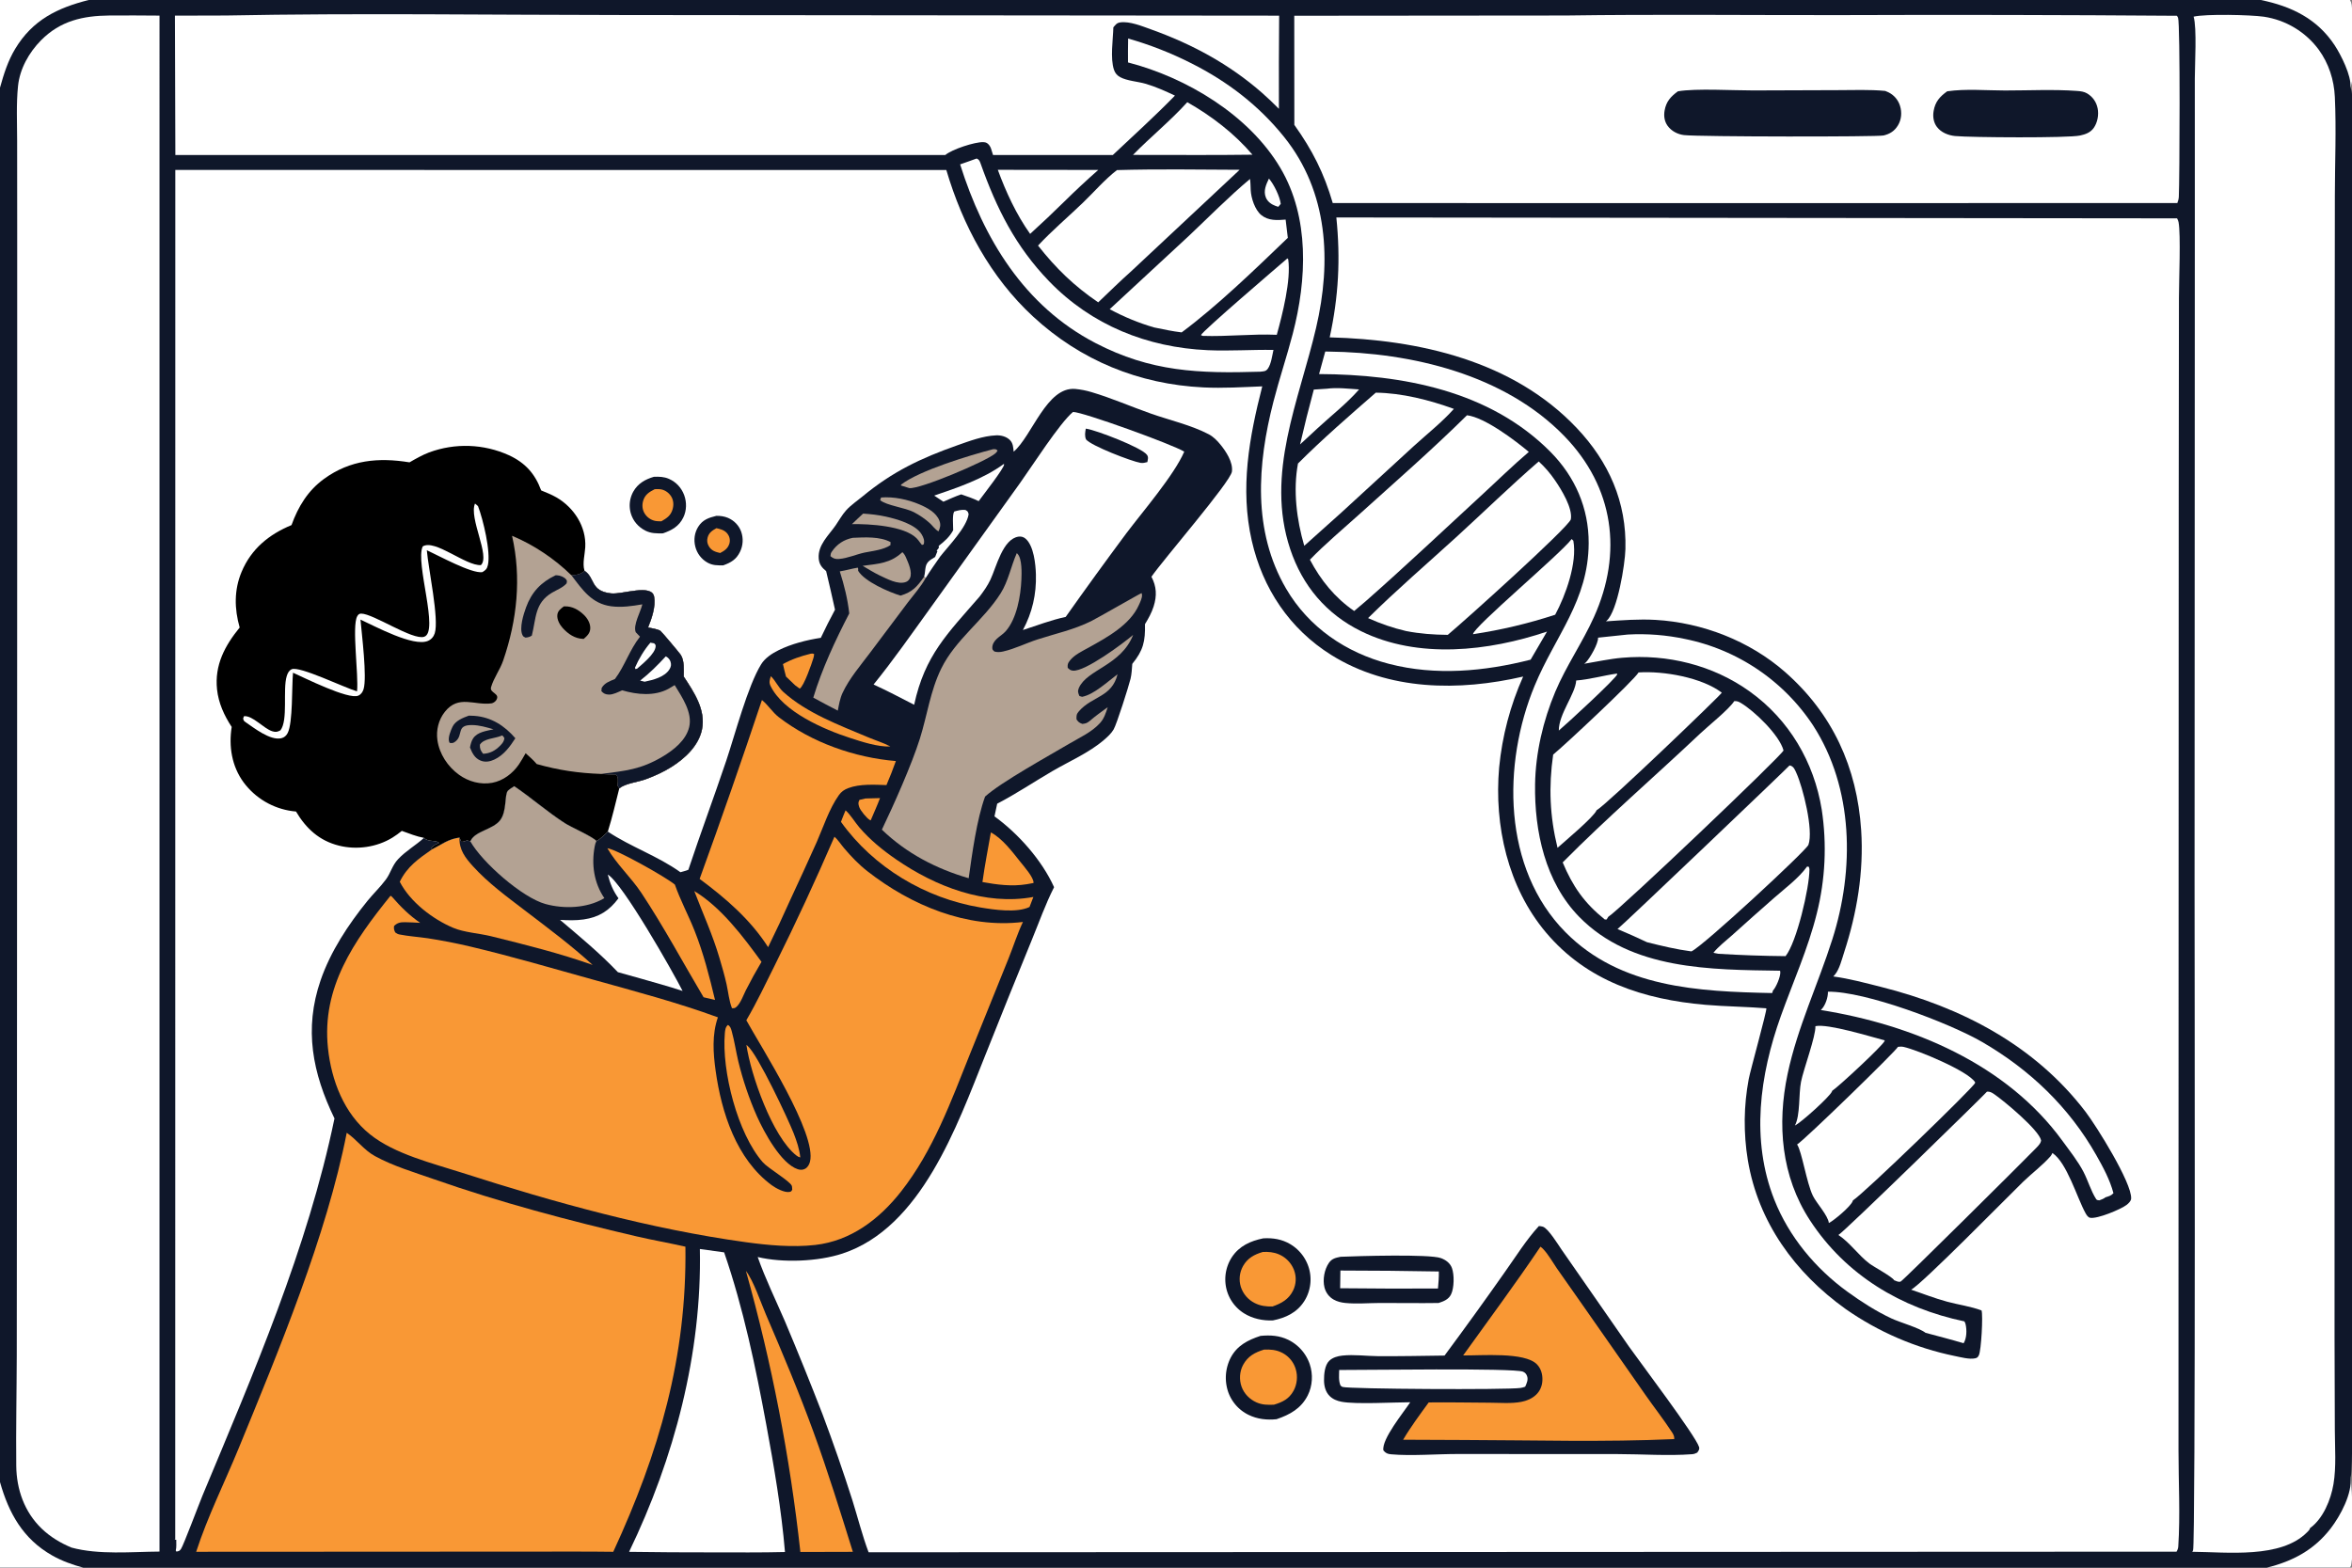 <?xml version="1.0" encoding="utf-8" ?>
<svg xmlns="http://www.w3.org/2000/svg" xmlns:xlink="http://www.w3.org/1999/xlink" width="1536" height="1024">
	<rect width="100%" height="100%" fill="#808080" stroke="none"/>
	<path fill="#0F172A" d="M0 0L57.91 0L1476.46 0L1534.69 0C1535.35 1.055 1535.76 2.062 1535.88 3.318C1536.55 10.657 1536.98 48.582 1535.78 54.764C1535.61 55.624 1535.34 56.226 1534.97 57.012C1536.44 60.295 1535.99 64.264 1536.01 67.789L1536.02 760.086C1536.02 779.235 1537.43 958.444 1535.21 964.339C1535.15 964.489 1535.09 964.636 1535.03 964.784C1536.43 968.021 1536.96 1018.09 1535.53 1022.29C1535.33 1022.91 1535.03 1023.46 1534.69 1024L1480.33 1024L54.397 1024L0 1024L0 968.073L0 57.261L0 0Z"/>
	<path fill="white" d="M828.69 116.645C831.912 120.339 835.835 128.368 836.403 133.168L834.818 135.086C834.217 134.917 833.641 134.741 833.054 134.527C830.351 133.541 827.793 131.762 826.679 129C824.928 124.659 826.846 120.539 828.69 116.645Z"/>
	<path fill="#F99835" d="M565.221 521.556L574.711 521.312C572.862 526.21 570.673 531.012 568.625 535.833C568.482 535.784 568.331 535.753 568.195 535.687C566.208 534.726 561.88 529.403 561.145 527.195C560.483 525.207 560.308 524.27 561.289 522.468L565.221 521.556Z"/>
	<path fill="#B3A293" d="M575.395 324.962C583.588 324.282 592.907 326.248 600.433 329.457C605.359 331.557 611.559 334.815 613.522 340.191C614.489 342.841 614.022 344.575 612.915 347.08C610.764 345.959 608.968 343.316 607.155 341.664C604.156 338.933 600.442 336.443 596.851 334.562C591.128 331.565 578.86 330.197 574.812 326.715L575.395 324.962Z"/>
	<path fill="white" d="M622.484 346.363C622.517 343.661 621.79 336.104 623.168 334.123C625.669 333.441 627.829 332.801 630.459 333.082C632.123 334.085 632.038 334.016 632.576 335.889C631.268 344.617 619.376 356.678 614.017 363.503C610.826 368.119 607.541 372.694 604.583 377.464L603.496 376.744C604.132 374.587 604.065 372.353 604.56 370.172C605.352 366.682 607.872 365.589 610.703 363.805L612.212 360.046L611.68 359.681L613.166 357.789C613.127 357.541 613.072 357.296 613.05 357.046C613.035 356.88 613.052 356.712 613.053 356.545C617.022 353.426 619.994 350.818 622.484 346.363Z"/>
	<path fill="#F99835" d="M529.385 427.012C530.478 426.807 530.661 426.862 531.672 427.183C531.584 428.073 531.506 428.863 531.249 429.726C530.21 433.209 524.958 448.406 522.257 449.792L519.261 447.624L513.306 441.92C512.521 439.249 511.958 436.477 511.316 433.766C517.081 430.571 523.013 428.568 529.385 427.012Z"/>
	<path fill="#B3A293" d="M563.664 335.481C568.701 335.809 573.686 336.363 578.62 337.463C585.684 339.039 597.983 342.46 601.926 349.092C603.172 351.189 603.899 353.102 603.269 355.498L602.11 355.987L600.799 354.326C600.138 353.405 599.455 352.486 598.661 351.672C590.639 343.45 567.536 342.129 556.366 342.365C558.733 340.01 561.229 337.765 563.664 335.481Z"/>
	<path fill="#B3A293" d="M589.295 360.673C590.426 361.674 591.06 362.798 591.666 364.173C593.185 367.623 596.049 373.916 594.236 377.631C593.665 378.8 592.918 379.617 591.726 380.095C586.486 382.197 579.075 377.957 574.343 375.805C570.58 373.979 566.977 371.701 563.356 369.603C573.545 368.231 581.504 367.986 589.295 360.673Z"/>
	<path fill="white" d="M655.525 303.072L655.749 303.291C656.092 305.467 641.49 324.08 639.139 327.34C635.438 325.527 631.618 324.232 627.724 322.912C623.768 324.242 619.932 326.061 616.097 327.709L610.097 323.727C625.588 318.43 642.206 312.813 655.525 303.072Z"/>
	<path fill="#B3A293" d="M556.932 351.298C564.684 350.954 574.561 350.342 581.58 354.089L581.527 356.054C577.129 359.141 569.802 359.88 564.571 360.938C559.102 362.114 553.533 364.666 547.966 365.105C545.49 365.3 544.15 364.832 542.33 363.277C542.461 361.976 542.455 361.486 543.183 360.401C546.528 355.416 551.155 352.432 556.932 351.298Z"/>
	<path fill="#B3A293" d="M648.533 293.419C650.182 293.378 650.239 293.232 651.479 294.28C651.026 295.184 650.67 295.618 649.873 296.276C643.406 301.614 600.88 319.61 593.845 318.832C592.006 318.209 590.152 317.651 588.292 317.093L588.573 316.484C600.411 307.319 633.525 297.294 648.533 293.419Z"/>
	<path fill="#F99835" d="M503.421 441.682C506.506 444.64 508.255 448.99 511.564 451.974C526.955 465.857 548.197 473.675 567.054 481.638C571.653 483.58 576.569 485.061 580.998 487.354C581.154 487.435 581.309 487.519 581.464 487.602C573.19 487.947 562.939 484.545 555.096 482C538.236 476.53 511.347 464.997 503.191 447.991C502.072 445.656 502.654 444.014 503.421 441.682Z"/>
	<path fill="white" d="M1055.89 439.983L1056.18 440.37C1055.95 442.681 1022.63 473.354 1018 477.185C1017.91 466.42 1028.83 453.329 1029.36 444.487C1038.09 443.835 1047.12 441.226 1055.89 439.983Z"/>
	<path fill="white" d="M866.575 253.899C873.306 252.987 880.824 253.954 887.578 254.373C879.561 263.53 869.571 271.316 860.618 279.573L849.026 290.297Q853.161 272.294 857.997 254.466L866.575 253.899Z"/>
	<path fill="#F99835" d="M487.452 682.518C487.68 682.7 487.912 682.876 488.135 683.064C494.921 688.797 514.843 731.309 518.326 740.274C520.317 745.4 522.066 750.534 522.643 756.033C521.587 755.763 521.043 755.492 520.162 754.809C504.389 742.576 490.216 701.765 487.452 682.518Z"/>
	<path fill="#F99835" d="M647.101 543.728C654.576 547.666 661.058 556.325 666.277 562.88C668.592 565.787 675.332 573.364 674.942 576.767L670.501 577.573C660.72 579.152 651.234 577.887 641.597 576.144C643.096 565.302 645.21 554.51 647.101 543.728Z"/>
	<path fill="white" d="M0 968.073C5.728 988.425 15.052 1005.24 34.086 1016.02C40.46 1019.63 47.354 1022.07 54.397 1024L0 1024L0 968.073Z"/>
	<path fill="white" d="M1535.03 964.784C1536.43 968.021 1536.96 1018.09 1535.53 1022.29C1535.33 1022.91 1535.03 1023.46 1534.69 1024L1480.33 1024C1497.38 1019.76 1511.21 1012.45 1522.14 998.278C1528.27 990.327 1536.4 975.374 1535.03 964.784Z"/>
	<path fill="white" d="M0 0L57.91 0C37.377 5.187 21.314 13.035 9.961 31.833C5.147 39.805 2.485 48.368 0 57.261L0 0Z"/>
	<path fill="white" d="M1476.46 0L1534.69 0C1535.35 1.055 1535.76 2.062 1535.88 3.318C1536.55 10.657 1536.98 48.582 1535.78 54.764C1535.61 55.624 1535.34 56.226 1534.97 57.012C1535.74 49.533 1528.7 35.662 1524.67 29.554C1513.17 12.124 1496.28 4.079 1476.46 0Z"/>
	<path fill="#F99835" d="M552.206 529.31C555.385 532.113 558.347 537.115 561.219 540.463C568.216 548.619 576.436 555.302 585.269 561.384C611.038 579.129 643.377 591.685 674.864 585.891L672.335 592.435C664.049 596.452 649.24 594.246 640.244 592.744C604.249 586.732 570.435 566.572 549.201 536.834C550.069 534.303 551.207 531.796 552.206 529.31Z"/>
	<path fill="#F99835" d="M453.408 582.038C471.015 592.652 485.362 611.854 497.302 628.262Q491.86 637.43 487.032 646.936C485.51 650.04 483.707 655.052 481.195 657.443C479.982 658.598 479.685 658.554 478.028 658.559C476.102 653.7 475.621 648.08 474.501 642.974C473.252 637.276 471.582 631.632 469.942 626.035C465.434 610.658 459.109 596.894 453.408 582.038Z"/>
	<path fill="white" d="M840.762 168.764L841.292 169.422C843.241 182.84 837.478 205.496 833.818 218.686C817.733 217.994 801.572 219.943 785.437 219.399L784.287 218.913C785.188 216.3 834.438 174.212 840.762 168.764Z"/>
	<path fill="white" d="M651.638 110.929L717.226 111.004Q705.819 121.05 695 131.727Q684.08 142.477 672.732 152.773C663.736 140.107 656.96 125.483 651.638 110.929Z"/>
	<path fill="white" d="M775.373 66.759C791.165 75.711 806.148 87.196 817.93 101.048C806.419 101.254 794.888 101.182 783.375 101.243L739.895 101.186C751.396 89.428 764.349 78.968 775.373 66.759Z"/>
	<path fill="white" d="M1026.39 352.105L1027.49 353.201C1030.11 367.611 1022.48 388.865 1015.62 401.542C997.822 407.342 980.471 411.455 961.957 414.256C962.201 409.517 1018.84 362.071 1026.39 352.105Z"/>
	<path fill="white" d="M1180.14 566.009L1181.22 566.158C1181.45 566.721 1181.67 567.192 1181.67 567.816C1181.73 579.807 1173.29 615.61 1166.08 624.547Q1144.11 624.353 1122.18 623.003L1118.97 622.353C1122.3 618.152 1127.12 614.532 1131.14 610.918Q1144.85 598.54 1158.74 586.376C1165.8 580.179 1174.63 573.658 1180.14 566.009Z"/>
	<path fill="#F99835" d="M396.649 554.067C402.437 554.662 435.228 573.116 440.743 577.834C444.316 588.057 449.581 597.823 453.584 607.915C459.415 622.611 463.279 637.82 466.956 653.168L459.481 651.404C445.899 628.541 433.597 605.498 418.859 583.238C412.181 573.152 402.6 564.437 396.649 554.067Z"/>
	<path fill="white" d="M1185.57 670.284C1193.74 668.514 1221.41 677.103 1230.82 679.56C1230.79 679.693 1230.78 679.831 1230.74 679.96C1229.79 682.84 1199.97 710.458 1196.5 712.52C1196.46 712.673 1196.43 712.832 1196.37 712.977C1194.84 716.481 1176.15 733.32 1172.2 735.172C1175.77 728.335 1174.56 714.825 1176.18 706.594C1177.74 698.64 1185.93 676.636 1185.57 670.284Z"/>
	<path fill="white" d="M396.911 571.235C406.635 576.999 439.327 634.566 445.779 647.288C436.641 644.272 427.327 641.743 418.081 639.08L403.518 635.012C391.791 622.668 378.706 611.849 365.744 600.851C370.903 601.158 375.986 601.307 381.125 600.575C391.171 599.146 397.895 594.806 403.903 586.755C400.325 581.788 398.457 577.154 396.911 571.235Z"/>
	<path fill="#B3A293" d="M548.434 373.222C552.378 372.62 556.213 371.415 560.172 370.783C560.509 371.565 560.439 371.2 560.434 372.141C560.433 372.375 560.421 372.609 560.415 372.843C564.624 379.885 580.684 386.82 588.102 389.054C595.875 386.696 598.82 383.361 603.496 376.744L604.583 377.464C601.541 383.087 596.83 388.299 592.952 393.409L568.226 426.338C561.983 434.677 554.642 443.142 550.234 452.618C548.552 456.234 547.891 460.279 547.141 464.172C541.737 461.475 536.443 458.544 531.123 455.686C536.822 436.853 545.583 418.108 554.616 400.683C553.549 391.191 551.331 382.306 548.434 373.222Z"/>
	<path fill="#F99835" d="M487.127 830.146C492.123 836.621 496.804 850.712 500.172 858.555C511.023 883.822 521.865 909.565 531.278 935.403C540.687 961.231 548.778 987.422 556.965 1013.65L522.696 1013.74Q520.148 990.473 516.645 967.331Q513.142 944.189 508.69 921.211Q504.238 898.232 498.845 875.456Q493.452 852.681 487.127 830.146Z"/>
	<path fill="white" d="M1193.75 647.78C1217.98 647.376 1273.03 668.164 1294.62 680.704C1325.73 698.774 1351.34 723.3 1369.05 754.627C1373.49 762.472 1377.89 770.604 1380.21 779.38C1378.57 781.14 1377.19 781.354 1374.99 782.084C1373.8 783.085 1372.41 783.488 1370.98 784.055C1370.15 783.885 1369.39 784.006 1368.92 783.263C1365.43 777.781 1363.62 771.182 1360.62 765.402C1357.06 758.52 1351.55 751.601 1346.99 745.319C1310.45 694.984 1248.91 669.303 1189.08 659.739C1189.26 659.555 1189.46 659.376 1189.64 659.187C1192.13 656.582 1193.88 651.339 1193.75 647.78Z"/>
	<path fill="#F99835" d="M282.147 554.762C288.598 551.517 292.601 548.072 300.092 547.088C299.716 554.963 303.84 560.294 308.94 565.909C318.852 576.822 330.992 585.701 342.663 594.608C357.643 606.039 373.112 617.544 387.019 630.281C365.387 622.632 342.964 617.043 320.699 611.54C312.862 609.603 303.186 609.103 295.891 606.012C282.407 600.298 267.793 589.044 261.081 575.965C265.927 565.975 273.316 560.956 282.147 554.762Z"/>
	<path fill="white" d="M637.812 103.538C639.412 104.146 639.849 105.273 640.419 106.881C650.845 136.289 663.269 161.082 685.187 183.77C712.851 212.406 749.176 226.955 788.648 228.737C802.928 229.382 817.331 228.328 831.644 228.569C830.819 232.245 830.173 237.672 828.018 240.758C826.634 242.742 825.233 242.503 823.019 242.791C782.954 244.005 751.702 242.964 715.287 224.006C668.828 199.82 642.314 155.904 627.022 107.369C630.636 106.151 634.219 104.819 637.812 103.538Z"/>
	<path fill="#B3A293" d="M307.148 549.556C307.234 549.379 307.315 549.198 307.406 549.023C310.714 542.64 321.89 541.907 326.626 535.748C331.178 529.829 329.341 519.05 331.703 516.486C332.661 515.446 334.649 514.362 335.864 513.535C347.144 521.196 357.421 530.263 368.871 537.659C373.097 540.388 387.084 546.42 389.502 549.34C388.912 550.491 388.635 551.54 388.393 552.806C386.136 564.609 387.875 576.681 394.674 586.643L394.058 587.007C383.131 593.315 368.212 593.793 356.229 590.496C341.02 586.312 314.957 563.361 307.148 549.556Z"/>
	<path fill="white" d="M898.47 256.488C915.498 256.68 933.567 261.293 949.479 267.085C941.664 275.815 931.86 283.582 923.175 291.485L876.125 334.681L851.763 356.512C846.788 339.564 844.38 320.272 847.658 302.765C863.7 286.717 881.365 271.414 898.47 256.488Z"/>
	<path fill="white" d="M816.335 116.901C816.699 119.366 816.669 121.713 816.793 124.188C817.054 129.404 819.527 137.066 823.674 140.464C828.293 144.248 834.038 143.905 839.597 143.437L841.022 155.354C820.051 175.512 794.887 199.899 771.689 217.123C765.609 216.384 759.659 215.118 753.668 213.874Q746.129 211.677 738.867 208.69Q731.605 205.702 724.702 201.958L776.173 154.297C789.444 141.8 802.357 128.591 816.335 116.901Z"/>
	<path fill="white" d="M729.429 111.098C756.111 110.351 782.879 110.774 809.572 110.903L738.983 176.966C731.543 183.599 724.415 190.621 717.191 197.49C701.441 186.769 689.689 175.376 677.896 160.405C687.06 150.596 697.367 141.856 707.056 132.567C714.414 125.513 721.375 117.322 729.429 111.098Z"/>
	<path fill="white" d="M1070.09 439.23C1086.38 438.158 1111.28 442.475 1124.45 452.441C1123.94 453.885 1048.91 525.918 1042.67 529.252C1040.88 533.688 1021.7 549.683 1017.16 553.78C1012.1 533.147 1011.3 513.931 1014.31 492.894C1021.25 487.283 1067.19 444.329 1070.09 439.23Z"/>
	<path fill="white" d="M1004.89 301.418Q1007.93 304.207 1010.62 307.332Q1013.3 310.457 1015.61 313.875C1019.73 319.868 1027.2 332.035 1025.84 339.291C1023.34 345.381 956.273 405.69 945.484 414.683C936.219 414.597 927.295 413.964 918.191 412.181C909.558 410.176 901.513 407.361 893.432 403.737C911.984 385.387 931.775 368.396 951.044 350.824C969.04 334.412 986.466 317.355 1004.89 301.418Z"/>
	<path fill="white" d="M1239.49 683.789C1240.79 683.591 1241.98 683.565 1243.27 683.85C1252.09 685.788 1285.44 699.603 1289.89 706.963C1289.88 707.102 1289.88 707.243 1289.84 707.378C1289.15 710.029 1217.07 779.805 1210.02 784.129C1209.99 784.263 1209.98 784.401 1209.94 784.53C1208.69 787.981 1197.84 797.121 1194.36 798.87C1193.79 793.874 1186.27 785.928 1183.9 781.029C1179.8 772.559 1176.76 752.247 1173.62 747.554C1177.88 745.187 1238.2 686.541 1239.49 683.789Z"/>
	<path fill="white" d="M1168.67 499.993C1168.88 500.028 1169.09 500.035 1169.29 500.097C1171.45 500.762 1172.22 502.896 1173.11 504.842C1177.37 514.108 1184.45 542.249 1181.01 551.852C1179.4 555.775 1111.82 618.394 1104.58 621.443C1094.79 620.165 1085.22 617.851 1075.64 615.461C1069.3 612.418 1062.81 609.596 1056.33 606.844C1058.43 605.584 1168.01 500.996 1168.67 499.993Z"/>
	<path fill="white" d="M1297.63 713.048C1299.39 712.909 1300.65 713.563 1302.07 714.522C1308.53 718.869 1331.64 738.168 1332.96 744.874C1332.91 745.128 1332.87 745.384 1332.8 745.635C1332.31 747.568 1329.78 749.784 1328.42 751.193C1320.45 759.414 1243.01 836.289 1241.31 837.067C1239.92 837.698 1238.34 836.72 1237 836.248C1235.81 833.993 1223.68 827.487 1220.81 825.315C1213.6 819.846 1208.1 811.641 1200.59 806.679C1204.71 804.338 1296.97 714.142 1297.63 713.048Z"/>
	<path fill="white" d="M958.041 271.245C969.718 272.689 989.406 287.631 998.412 295.181C988.143 303.921 978.497 313.38 968.581 322.51C943.087 345.984 917.739 369.977 891.73 392.858L884.357 399.099C871.692 390.351 862.64 379.114 855.45 365.584C865.361 355.369 876.432 346.109 886.994 336.58C910.797 315.107 935.239 293.76 958.041 271.245Z"/>
	<path fill="white" d="M1132.55 457.983C1134.37 457.833 1135.41 458.288 1136.97 459.216C1145.72 464.433 1162.05 480.077 1164.75 490.179C1163.81 493.327 1057.85 594.184 1050.28 598.877L1049.24 600.599L1048.02 600.592C1034.64 589.835 1027.04 578.924 1020.53 563.316C1049.39 534.17 1080.78 507.086 1110.61 478.888C1115.65 474.127 1129.34 463.145 1132.55 457.983Z"/>
	<path fill="white" d="M736.743 25.163Q747.437 28.211 757.79 32.27Q768.143 36.329 778.06 41.362C801.631 53.244 822.093 68.879 838.652 89.529C867.42 125.405 869.607 170.694 859.504 214.061C848.425 261.614 826.134 309.389 842.594 358.704C850.583 382.639 866.127 401.085 888.844 412.279C926.151 430.664 972.215 425.392 1010.29 412.55L1005.08 421.487L999.582 430.892C969.448 438.571 937.566 441.525 907.118 433.629C879.042 426.348 854.686 409.817 839.907 384.51C817.885 346.801 821.136 303.175 831.622 262.391C835.456 247.479 840.389 232.858 844.268 217.952C853.459 182.626 855.331 142.105 836.168 109.714C815.678 75.08 774.824 50.639 736.66 40.78C736.555 35.58 736.692 30.364 736.743 25.163Z"/>
	<path fill="#F99835" d="M497.593 457.252C501.612 460.472 504.429 465.232 508.577 468.433C530.042 485 558.187 494.888 585.058 497.113C583.193 502.442 581.124 507.624 578.906 512.814C571.051 512.546 561.494 511.96 554.052 514.757C551.35 515.772 549.488 517.049 547.801 519.424C541.546 528.231 537.706 540.152 533.368 550.038Q524.903 568.913 516.153 587.658Q509.18 603.304 501.626 618.678C490.079 600.635 473.951 586.751 456.903 574.103Q478.009 515.943 497.593 457.252Z"/>
	<path fill="white" d="M1063.05 414.472Q1067.76 414.213 1072.48 414.267Q1077.2 414.322 1081.9 414.688Q1086.61 415.055 1091.28 415.733Q1095.95 416.411 1100.56 417.397Q1102.14 417.72 1103.72 418.081Q1105.29 418.442 1106.86 418.842Q1108.42 419.242 1109.98 419.681Q1111.54 420.119 1113.08 420.596Q1114.62 421.072 1116.16 421.587Q1117.69 422.101 1119.21 422.653Q1120.72 423.205 1122.23 423.794Q1123.73 424.383 1125.22 425.009Q1126.71 425.634 1128.19 426.297Q1129.66 426.959 1131.12 427.657Q1132.58 428.356 1134.02 429.09Q1135.46 429.823 1136.88 430.593Q1138.3 431.362 1139.7 432.165Q1141.1 432.969 1142.48 433.807Q1143.86 434.645 1145.23 435.517Q1146.59 436.389 1147.93 437.294Q1149.26 438.199 1150.58 439.136Q1151.9 440.074 1153.19 441.044Q1154.48 442.013 1155.75 443.015Q1157.02 444.016 1158.26 445.048Q1159.51 446.08 1160.72 447.142Q1161.94 448.204 1163.13 449.296Q1164.32 450.388 1165.49 451.509Q1166.65 452.63 1167.79 453.779Q1168.93 454.928 1170.03 456.105Q1171.14 457.282 1172.22 458.486Q1173.3 459.689 1174.35 460.919Q1175.39 462.149 1176.41 463.404Q1177.43 464.659 1178.42 465.939Q1179.4 467.219 1180.36 468.523Q1181.31 469.826 1182.24 471.153Q1183.16 472.48 1184.05 473.829C1210.63 514.933 1211.12 568.006 1196.64 613.528C1187.31 642.888 1173.82 671.154 1167.43 701.415C1160.43 734.479 1163.25 768.378 1182.04 797.141C1205.37 832.863 1241.57 854.496 1282.86 863.113C1283.2 863.737 1283.49 864.272 1283.65 864.973C1284.51 868.704 1284.44 874.142 1282.34 877.401C1274.14 874.927 1265.78 872.829 1257.51 870.583C1253.2 867.237 1240.95 863.871 1235.17 861.163C1225.15 856.467 1215.42 850.225 1206.48 843.729C1185.55 828.523 1168.28 807.781 1158.74 783.652C1143.32 744.621 1149.17 702.343 1162.99 663.716C1170.92 641.55 1180.85 619.452 1186.5 596.584Q1187.54 592.446 1188.37 588.263Q1189.2 584.079 1189.82 579.859Q1190.44 575.639 1190.85 571.394Q1191.27 567.148 1191.47 562.888Q1191.67 558.627 1191.66 554.361Q1191.65 550.096 1191.43 545.836Q1191.21 541.576 1190.78 537.333Q1190.35 533.089 1189.71 528.872C1184.68 497.745 1168.36 470.067 1142.63 451.633C1118.61 434.428 1088.86 427.111 1059.52 429.633C1051.12 430.355 1042.91 432.201 1034.6 433.568C1034.97 433.272 1035.43 432.927 1035.76 432.574C1038.36 429.832 1043.84 420.396 1043.64 416.513L1063.05 414.472Z"/>
	<path fill="white" d="M865.466 229.632Q866.47 229.632 867.474 229.644C921.85 230.272 982.56 244.588 1021.64 284.893C1053.96 318.226 1059.88 361.021 1040.96 403.031C1033.42 419.759 1022.8 434.959 1015.68 451.869C1007.75 470.719 1002.82 491.813 1002.5 512.288C1002.02 543.005 1009.15 576.252 1031.34 598.906C1065.37 633.663 1117.26 633.391 1162.49 634.069C1162.54 634.39 1162.64 634.708 1162.65 635.033C1162.76 638.124 1159.89 644.909 1157.83 647.041C1157.79 647.575 1157.5 648.152 1157.32 648.658C1109.19 647.667 1058.26 645.243 1022.35 608.897C981.196 567.242 981.018 499.045 1002.24 447.827C1015.73 415.252 1037.33 392.34 1037.5 354.845C1037.6 331.873 1028.58 311.341 1012.52 295.135C972.8 255.076 915.672 244.583 861.433 244.337L865.466 229.632Z"/>
	<path fill="white" d="M457.056 815.84L472.906 818.029C485.484 854.528 493.465 892.846 500.468 930.759C505.535 958.186 510.296 985.964 512.638 1013.77C496.897 1014.17 481.121 1013.99 465.375 1014Q438.1 1014.04 410.828 1013.65C440.363 952.502 458.439 883.946 457.056 815.84Z"/>
	<path fill="white" d="M700.735 269.082C706.784 268.947 765.781 290.305 773.396 295.005C766.734 310.441 746.087 334.35 735.443 348.51Q715.377 375.504 695.951 402.963C686.55 404.955 677.163 408.571 668.013 411.526C674.133 400.167 676.876 388.172 676.514 375.25C676.33 368.669 675.158 356.482 669.753 351.848C668.478 350.755 666.91 350.286 665.247 350.513C654.835 351.935 650.7 370.389 646.812 378.623C644.917 382.636 642.443 386.106 639.781 389.634C618.784 413.86 604.004 427.926 596.994 460.356C588.219 455.857 579.487 451.201 570.507 447.122C583.476 431.108 595.349 414.064 607.419 397.359L666.234 315.384C673.936 304.632 691.97 276.383 700.735 269.082Z"/>
	<path fill="#0F172A" d="M709.082 280C709.226 280.015 709.37 280.027 709.512 280.047C715.752 280.919 745.915 292.446 749.089 297.162C750.166 298.761 749.565 300.058 749.288 301.836C747.811 302.236 746.358 302.58 744.823 302.337C739.23 301.453 712.397 291.153 709.209 286.98C708.262 284.485 708.664 282.536 709.082 280Z"/>
	<path fill="#B3A293" d="M664.011 361.312C664.184 361.474 664.365 361.628 664.53 361.799C667.563 364.939 667.203 374.669 667.032 378.652C666.576 389.216 664.053 404 656.834 412.26C655.131 414.209 652.79 415.536 650.915 417.315C649.285 418.861 647.956 420.901 648.032 423.24C648.076 424.597 648.519 424.645 649.406 425.572C651.407 426.116 653.141 425.992 655.148 425.537C662.834 423.796 670.116 420.082 677.606 417.665C689.6 413.794 701.189 411.363 712.589 405.729C717.012 403.543 744.793 387.505 745.527 387.413C745.678 387.883 745.764 388.043 745.804 388.505C745.985 390.601 744.573 393.354 743.735 395.234C737.967 408.181 722.99 416.319 711.043 422.953C706.915 425.246 701.652 427.68 698.699 431.476C697.314 433.255 697.106 434.014 697.278 436.204C698.505 437.32 698.916 437.867 700.635 438.057C708.437 438.922 733.394 420.352 740.002 414.715C732.187 434.751 709.895 437.243 704.576 449.353C703.636 451.493 704.078 452.666 704.939 454.634L706.694 455.153C714.525 453.642 723.418 445.148 729.84 440.412C726.09 455.499 713.455 454.547 704.66 464.521C702.957 466.453 702.922 467.524 703.041 469.927C704.397 471.796 704.689 471.998 706.836 472.856C709.114 472.568 709.618 472.434 711.458 471.081C715.23 467.77 719.389 464.883 723.428 461.908C722.184 465.691 721.092 469.312 718.366 472.308C712.895 478.319 705.027 481.787 698.135 485.871C684.599 493.893 653.764 510.851 643.327 520.303C637.861 535.219 634.869 557.669 632.606 573.646C611.395 567.498 591.922 557.362 575.922 541.923C583.604 525.944 595.475 499.241 600.74 482.479C605.575 467.085 607.504 451.382 614.698 436.687C624.002 417.682 642.384 405.178 653.506 387.516C658.483 379.611 660.242 369.857 664.011 361.312Z"/>
	<path fill="white" d="M147.54 10.127C233.95 8.446 321.336 9.794 407.841 9.822L835.36 10.227Q835.094 40.656 835.207 71.084C831.657 67.512 827.996 63.982 824.21 60.661C802.779 41.864 778.34 28.723 751.584 19.15C745.856 17.101 737.746 13.763 731.623 14.627C729.239 14.963 728.559 16.149 727.087 17.866C726.886 25.736 724.958 38.152 727.497 45.59C728.237 47.758 729.508 49.28 731.515 50.379C735.985 52.827 743.103 53.246 748.092 54.7C754.763 56.644 761.04 59.498 767.314 62.446C754.255 75.86 740.325 88.414 726.723 101.273L648.514 101.261C648.331 100.637 648.131 100.023 647.939 99.402C647.461 97.865 647.066 96.142 646.047 94.867C644.926 93.463 643.999 92.91 642.162 92.847C636.576 92.658 621.622 97.575 617.341 101.255L114.52 101.253L114.242 10.219L147.54 10.127Z"/>
	<path fill="#F99835" d="M226.433 739.932C233.038 744.399 237.627 751.19 244.865 755.156C256.805 761.696 270.415 765.7 283.219 770.192C326.299 785.306 371.389 797.261 415.847 807.621C426.392 810.078 437.066 811.91 447.62 814.328C448.606 886.571 430.419 948.752 400.494 1013.63C383.627 1013.4 366.744 1013.52 349.875 1013.5L128.116 1013.62C135.496 990.77 146.68 968.379 155.808 946.144C181.805 882.817 213.407 806.875 226.433 739.932Z"/>
	<path fill="#F99835" d="M544.937 546.565C547.174 548.404 549.23 551.65 551.156 553.915C555.923 559.524 560.695 564.562 566.503 569.1C594.894 591.284 631.449 606.695 668.032 602.214C664.377 609.944 661.757 618.353 658.546 626.298L633.683 687.908C621.105 719.283 609.518 751.514 588.371 778.388C574.273 796.304 555.738 810.532 532.444 813.189C517.664 814.874 501.582 813.397 486.9 811.369C424.496 802.75 361.96 785.385 302.079 766.133C282.452 759.823 257.788 753.907 241.613 740.922C224.647 727.302 216.427 705.75 214.184 684.643C209.965 644.953 231.163 614.687 255.022 585.105C255.807 585.575 255.673 585.398 256.16 585.957C261.823 592.446 267.306 597.89 274.424 602.795C271.064 602.617 267.681 602.399 264.316 602.371C261.351 602.347 259.485 602.762 257.343 604.854C257.152 606.831 257.282 607.229 258.109 609.048C258.984 609.676 259.705 610.155 260.782 610.369C266.799 611.57 273.176 611.966 279.264 612.852Q293.521 615.046 307.555 618.377C334.393 624.766 360.823 632.496 387.386 639.901C414.688 647.512 442.194 654.772 468.834 664.519C464.894 675.717 465.742 687.863 467.353 699.425C471.148 726.668 480.916 757.192 504.021 774.185C506.651 776.119 512.433 779.26 515.726 778.535C516.858 778.286 516.766 778.019 517.383 777.136C517.3 776.45 517.326 775.079 517.065 774.493C515.631 771.274 501.633 763.143 498.153 759.179C481.678 740.416 471.24 699.498 473.362 674.961C473.537 672.932 473.727 670.857 475.367 669.479C476.958 670.357 477.391 671.889 477.866 673.606C479.627 679.972 480.6 686.669 482.118 693.112Q484.358 702.379 487.416 711.409Q490.474 720.438 494.325 729.159C499.004 739.56 510.03 760.098 520.996 763.727C522.562 764.245 524.212 764.262 525.694 763.477C527.448 762.547 528.48 760.718 528.963 758.851C533.645 740.74 497.156 684.159 487.401 666.428C494.225 654.776 500.061 642.402 506.083 630.314Q526.632 588.961 544.937 546.565Z"/>
	<path fill="white" d="M1022.44 10.127C1081.74 9.279 1141.16 9.941 1200.47 9.868Q1311.07 9.471 1421.66 10.304C1422.03 10.887 1422.17 11.037 1422.41 11.632C1423.88 15.242 1423.43 117.45 1422.91 128.473C1422.84 129.932 1422.47 131.252 1421.94 132.612L1244.81 132.659L870.37 132.646C864.673 113.103 857.104 98.156 845.285 81.579L845.235 10.286L1022.44 10.127Z"/>
	<path fill="#0F172A" d="M1271.63 59.639C1283.74 57.889 1297.13 59.097 1309.41 59.106C1324.93 59.118 1341.02 58.274 1356.48 59.401C1358.73 59.566 1361.06 59.839 1363.03 61.025C1366.72 63.248 1369.05 66.607 1369.9 70.817C1370.74 74.985 1369.8 80.086 1367.33 83.565C1365.15 86.633 1361.88 87.772 1358.39 88.516C1350.95 90.234 1286.75 89.829 1276.78 88.854C1272.37 88.423 1267.71 86.562 1264.95 82.941C1262.68 79.951 1262.15 76.111 1262.78 72.482C1263.82 66.43 1266.78 63.135 1271.63 59.639Z"/>
	<path fill="#0F172A" d="M1095.8 59.637C1107.78 57.619 1131.9 59.12 1145.01 59.073L1200.39 58.881C1210.58 58.88 1221 58.417 1231.14 59.387C1231.86 59.667 1232.57 59.955 1233.27 60.296Q1233.94 60.625 1234.58 61.022Q1235.22 61.419 1235.81 61.879Q1236.41 62.339 1236.95 62.858Q1237.49 63.377 1237.98 63.948Q1238.47 64.52 1238.89 65.138Q1239.32 65.757 1239.68 66.416Q1240.04 67.075 1240.33 67.767Q1240.62 68.46 1240.84 69.178C1242.15 73.378 1241.8 78.086 1239.49 81.884C1237.22 85.607 1234.23 87.491 1230.12 88.483C1226.74 89.461 1109.6 89.38 1099.79 88.241C1095.64 87.76 1091.58 85.647 1089.08 82.227C1086.96 79.326 1086.48 75.77 1087.07 72.293C1088.09 66.348 1091.05 63.083 1095.8 59.637Z"/>
	<path fill="white" d="M1432.57 10.877C1440.61 9.013 1469.75 9.669 1478.45 10.914Q1479.78 11.112 1481.09 11.376Q1482.41 11.639 1483.71 11.966Q1485.01 12.294 1486.29 12.685Q1487.58 13.076 1488.84 13.53Q1490.1 13.983 1491.34 14.499Q1492.58 15.014 1493.79 15.589Q1495.01 16.165 1496.19 16.799Q1497.37 17.433 1498.52 18.125Q1499.67 18.817 1500.79 19.564Q1501.9 20.311 1502.98 21.113Q1504.05 21.914 1505.09 22.767Q1506.13 23.62 1507.12 24.523Q1508.11 25.426 1509.06 26.377Q1510.01 27.328 1510.91 28.324Q1511.8 29.32 1512.65 30.359Q1513.5 31.398 1514.3 32.478C1520.87 41.536 1524.28 52.218 1524.8 63.348C1525.8 84.574 1524.82 106.336 1524.81 127.613L1524.66 260.376L1524.63 666.548L1524.6 873.488L1524.79 933.984C1524.82 945.509 1525.81 958.056 1523.9 969.438C1522.2 979.526 1517.19 991.938 1508.63 998.12C1508.27 999.384 1507.61 999.919 1506.69 1000.84C1489.58 1018.19 1454.52 1013.79 1431.68 1013.61C1431.85 1013.31 1432.04 1013.03 1432.2 1012.73C1433.92 1009.42 1433.17 614.182 1433.19 576.314L1433.36 139.971L1433.35 51.306C1433.35 42.2 1434.78 18.261 1432.57 10.877Z"/>
	<path fill="white" d="M71.487 10.124Q87.829 10.025 104.171 10.193L104.162 1013.48C85.624 1013.61 64.603 1015.71 46.699 1010.87C39.474 1007.85 32.863 1003.92 27.201 998.461C15.937 987.602 10.777 972.876 10.615 957.448C10.362 933.422 10.882 909.349 10.947 885.318L11.077 744.324L11.229 349.542L11.233 152.963L11.19 91.913C11.188 80.11 10.563 67.904 11.775 56.163C12.936 44.909 18.95 34.255 26.827 26.295C39.428 13.562 54.205 10.294 71.487 10.124Z"/>
	<path fill="white" d="M114.488 111.013L618.008 111.042C628.687 147.209 646.901 181.17 674.805 206.901C705.792 235.476 743.804 251.003 785.888 253.057C798.669 253.681 811.552 252.873 824.332 252.364C815.779 285.703 809.71 319.053 817.485 353.203C824.582 384.371 842.181 410.829 869.457 427.857C906.981 451.283 952.811 451.581 994.708 441.921Q993.134 445.442 991.704 449.025Q990.274 452.607 988.99 456.245Q987.707 459.882 986.572 463.569Q985.438 467.255 984.453 470.985Q983.469 474.715 982.637 478.481Q981.805 482.248 981.127 486.045Q980.448 489.842 979.924 493.664Q979.4 497.485 979.032 501.325C975.692 539.227 984.727 579.542 1009.6 609.08C1036.41 640.923 1073.48 652.862 1113.81 656.342C1127.04 657.484 1140.32 657.507 1153.54 658.656C1153.96 660.181 1143.01 699.49 1142.02 704.838Q1141.41 708.103 1140.94 711.392Q1140.47 714.681 1140.14 717.988Q1139.82 721.294 1139.63 724.611Q1139.45 727.929 1139.41 731.251Q1139.38 734.573 1139.49 737.893Q1139.59 741.214 1139.85 744.527Q1140.1 747.84 1140.49 751.138Q1140.89 754.437 1141.43 757.715C1148.15 798.246 1172.21 831.351 1205.23 854.972Q1209.24 857.785 1213.4 860.389Q1217.55 862.992 1221.83 865.38Q1226.11 867.768 1230.5 869.934Q1234.9 872.1 1239.4 874.038Q1243.9 875.977 1248.49 877.682Q1253.09 879.387 1257.76 880.855Q1262.44 882.324 1267.18 883.55Q1271.93 884.777 1276.73 885.76C1280.51 886.518 1286.19 888.074 1289.92 887.241C1291.29 886.936 1291.7 886.443 1292.31 885.243C1293.89 882.112 1295.11 859.152 1294.07 855.96C1286.79 853.245 1279.09 852.279 1271.62 850.26C1263.63 848.103 1255.9 845.062 1248.07 842.4C1255.13 838.823 1311.57 781.289 1321.15 771.995C1326.87 766.443 1333.83 761.263 1339.06 755.315C1339.66 754.628 1339.97 753.952 1340.35 753.136C1349.8 759.371 1356.41 782.306 1361.9 792.28C1362.57 793.491 1363.51 795.147 1364.95 795.435C1369.65 796.368 1385.07 789.878 1388.73 787.087C1389.96 786.153 1391.69 784.56 1391.77 782.897C1392.29 772.574 1369.01 735.404 1362.06 726.295C1328.78 682.662 1280.85 657.835 1228.45 644.642C1218.2 642.062 1207.73 639.227 1197.26 637.814C1197.61 637.419 1197.97 637.036 1198.31 636.633C1201.28 633.124 1202.91 626.428 1204.32 622.094C1212.72 596.343 1217.23 569.451 1215.46 542.319C1212.79 501.301 1196.73 466.106 1165.72 438.912C1142.6 418.636 1111.76 406.664 1081.11 404.901C1070.3 404.278 1059.54 405.129 1048.76 405.856C1048.95 405.699 1049.14 405.549 1049.33 405.383C1056.35 399.006 1061.23 368.699 1061.5 358.693C1062.33 327.941 1050.66 301.712 1029.7 279.559C988.116 235.628 926.761 221.862 868.379 220.358C874.169 193.698 875.481 169.207 872.716 142.044L1421.75 142.628C1422.2 143.409 1422.56 144.235 1422.73 145.125C1424.26 153.084 1422.98 183.737 1422.98 194.498L1422.84 322.418L1422.7 819.496L1422.69 947.27C1422.68 967.833 1423.9 989.681 1422.55 1010.1C1422.46 1011.42 1422.09 1012.41 1421.41 1013.54L567.244 1013.93C563.083 1002.89 560.169 991.1 556.621 979.82Q547.628 951.679 537.254 924.017Q525.394 893.361 512.616 863.077C506.63 849.178 499.841 835.344 494.823 821.075C511.205 825.006 534.224 824.058 550.147 818.825C601.635 801.901 625.023 735.301 643.222 689.839Q658.241 652.007 673.675 614.342C678.469 602.727 682.68 590.708 688.379 579.502C680.433 561.861 665.024 544.53 649.457 533.234L651.229 524.957C663.53 518.594 675.178 510.752 687.14 503.766C698.335 497.227 711.17 491.76 721.022 483.266C723.299 481.302 725.791 479.043 727.298 476.407C729.341 472.832 737.086 448.414 738.306 443.402C739.064 440.289 739.198 436.829 739.452 433.637C746.641 424.865 747.992 418.857 747.731 407.706C750.012 403.964 752.067 400.319 753.394 396.122C755.597 389.154 755.339 383.178 751.965 376.72C759.367 365.886 803.637 314.769 804.525 308.041C805.332 301.922 800.655 294.845 796.983 290.36C794.844 287.746 792.388 285.245 789.371 283.662C777.951 277.67 763.859 274.468 751.611 270.164C738.717 265.632 725.976 260.028 712.887 256.146Q707.652 254.562 702.206 254.053C683.526 252.443 674.047 284.732 661.981 295.045C661.713 292.271 661.62 289.499 659.514 287.412C657.21 285.128 653.726 284.238 650.567 284.364C641.982 284.705 633.139 288.062 625.103 290.9C601.338 299.293 582.92 308.038 563.383 324.186C559.813 327.137 555.685 329.901 552.583 333.332C549.933 336.263 547.984 339.889 545.739 343.131C541.167 349.735 533.996 355.961 534.667 364.773C534.959 368.608 536.72 370.741 539.526 373.07Q542.548 385.634 545.31 398.257Q540.432 407.313 536.046 416.617C526.944 418.002 516.696 420.606 508.44 424.722C504.152 426.86 499.66 429.752 497.084 433.904C488.31 448.043 479.924 480.123 474.302 496.825C466.278 520.665 457.483 544.243 449.545 568.116C447.954 568.831 446.041 569.22 444.359 569.723C429.487 559.076 411.962 553.222 396.943 543.192C395.36 544.834 391.451 548.605 389.502 549.34C387.084 546.42 373.097 540.388 368.871 537.659C357.421 530.263 347.144 521.196 335.864 513.535C334.649 514.362 332.661 515.446 331.703 516.486C329.341 519.05 331.178 529.829 326.626 535.748C321.89 541.907 310.714 542.64 307.406 549.023C307.315 549.198 307.234 549.379 307.148 549.556L305.044 548.935C303.715 549.47 302.69 549.87 301.225 549.882L300.092 547.088C292.601 548.072 288.598 551.517 282.147 554.762L281.767 553.9C282.826 552.133 284.903 551.52 286.718 550.582C285.169 548.647 279.612 550.124 276.894 547.292C271.43 552.231 265.153 555.709 259.987 561.193C256.051 565.373 255.178 570.213 251.99 574.515C248.373 579.396 243.803 583.731 239.958 588.476C227.464 603.892 215.877 621.426 209.379 640.303C198.4 672.192 204.074 700.946 218.436 730.565C200.846 815.419 165.495 897.137 132.244 976.879C130.142 981.92 119.634 1009.89 118.157 1011.84C117.148 1013.17 116.829 1013.19 115.206 1013.48L114.782 1012.76C115.352 1010.64 115.08 1007.95 115.107 1005.74L114.051 1005.64L114.437 1005.26L114.488 111.013Z"/>
	<path fill="#0F172A" d="M467.814 336.945C470.327 336.878 473.11 337.274 475.435 338.274C479.429 339.993 482.551 343.176 484.028 347.275Q484.312 348.077 484.514 348.904Q484.717 349.73 484.836 350.572Q484.955 351.415 484.99 352.265Q485.025 353.115 484.974 353.965Q484.924 354.814 484.79 355.654Q484.655 356.494 484.437 357.317Q484.22 358.139 483.921 358.936Q483.622 359.733 483.246 360.496C480.854 365.422 477.323 367.508 472.333 369.275C468.478 369.307 465.46 369.4 461.993 367.468Q461.256 367.051 460.566 366.561Q459.875 366.071 459.238 365.513Q458.601 364.955 458.024 364.335Q457.447 363.716 456.937 363.04Q456.426 362.365 455.986 361.641Q455.547 360.917 455.184 360.152Q454.82 359.388 454.537 358.59Q454.253 357.792 454.052 356.969C452.962 352.613 453.55 348.001 455.932 344.161C458.842 339.471 462.802 338.188 467.814 336.945Z"/>
	<path fill="#F99835" d="M467.855 345.013C468.336 345.098 468.814 345.204 469.287 345.325C472.073 346.039 474.347 347.071 475.769 349.713Q475.943 350.036 476.082 350.376Q476.222 350.715 476.326 351.068Q476.43 351.42 476.497 351.78Q476.564 352.141 476.594 352.507Q476.623 352.873 476.616 353.24Q476.608 353.607 476.562 353.971Q476.516 354.336 476.434 354.693Q476.351 355.051 476.232 355.398C475.185 358.429 472.98 359.813 470.312 361.22C467.219 360.512 464.702 359.776 462.939 356.852C461.858 355.059 461.569 353.135 462.117 351.111C462.989 347.89 465.14 346.54 467.855 345.013Z"/>
	<path fill="#0F172A" d="M427.019 311.442C430.475 311.295 433.662 311.38 436.883 312.796C441.548 314.847 445.035 318.62 446.802 323.387C448.543 328.087 448.448 333.51 446.232 338.038C443.399 343.825 438.809 346.333 432.944 348.384C428.774 348.44 425.183 348.509 421.368 346.557C416.905 344.274 413.484 340.364 412.027 335.548Q411.892 335.104 411.78 334.655Q411.668 334.205 411.578 333.75Q411.489 333.295 411.422 332.836Q411.355 332.378 411.311 331.916Q411.267 331.455 411.247 330.992Q411.226 330.529 411.228 330.065Q411.231 329.601 411.256 329.139Q411.282 328.676 411.33 328.215Q411.379 327.754 411.45 327.296Q411.522 326.838 411.616 326.384Q411.711 325.93 411.828 325.481Q411.944 325.033 412.084 324.591Q412.223 324.148 412.384 323.714Q412.545 323.279 412.727 322.853Q412.91 322.427 413.113 322.01Q413.317 321.594 413.541 321.188C416.538 315.827 421.3 313.12 427.019 311.442Z"/>
	<path fill="#F99835" d="M427.61 319.518C429.074 319.478 430.627 319.399 432.064 319.715C434.72 320.298 437.081 322.164 438.454 324.483C439.947 327.007 440.036 330.064 439.196 332.833C437.963 336.898 435.341 338.513 431.906 340.52C430.561 340.487 429.065 340.507 427.748 340.221Q427.22 340.103 426.707 339.932Q426.194 339.762 425.701 339.54Q425.207 339.318 424.739 339.048Q424.271 338.777 423.832 338.46Q423.394 338.144 422.99 337.784Q422.585 337.425 422.22 337.026Q421.854 336.628 421.53 336.195Q421.207 335.761 420.929 335.297C419.456 332.82 419.208 329.872 420.017 327.127C421.237 322.984 424.031 321.348 427.61 319.518Z"/>
	<path fill="#0F172A" d="M824.955 808.871C831.243 808.49 837.17 809.421 842.651 812.682Q843.234 813.029 843.799 813.405Q844.365 813.781 844.91 814.184Q845.456 814.588 845.981 815.018Q846.506 815.449 847.009 815.905Q847.511 816.361 847.991 816.842Q848.47 817.323 848.925 817.826Q849.379 818.331 849.808 818.857Q850.237 819.383 850.639 819.93Q851.041 820.477 851.416 821.043Q851.79 821.609 852.135 822.194Q852.481 822.778 852.797 823.379Q853.113 823.98 853.398 824.596Q853.683 825.212 853.938 825.841Q854.192 826.471 854.415 827.112Q854.637 827.753 854.827 828.405Q855.018 829.057 855.175 829.717Q855.325 830.361 855.443 831.012Q855.56 831.663 855.646 832.319Q855.731 832.975 855.783 833.634Q855.835 834.293 855.855 834.955Q855.874 835.616 855.861 836.277Q855.847 836.938 855.801 837.598Q855.755 838.258 855.675 838.914Q855.596 839.571 855.484 840.223Q855.372 840.875 855.228 841.521Q855.084 842.166 854.908 842.804Q854.732 843.441 854.524 844.069Q854.316 844.697 854.078 845.314Q853.839 845.931 853.57 846.535Q853.301 847.139 853.002 847.729Q852.703 848.319 852.375 848.893Q852.047 849.468 851.691 850.025C846.92 857.406 839.7 860.778 831.344 862.472C824.87 862.802 817.969 861.328 812.453 857.866Q811.896 857.519 811.358 857.144Q810.82 856.77 810.301 856.368Q809.782 855.967 809.284 855.54Q808.786 855.113 808.31 854.662Q807.834 854.21 807.382 853.735Q806.929 853.261 806.501 852.764Q806.073 852.266 805.67 851.748Q805.268 851.23 804.892 850.693Q804.516 850.155 804.168 849.599Q803.819 849.044 803.499 848.471Q803.179 847.898 802.889 847.31Q802.598 846.722 802.337 846.12Q802.076 845.518 801.846 844.904Q801.616 844.289 801.417 843.664Q801.218 843.039 801.051 842.404Q800.884 841.77 800.749 841.128Q800.615 840.489 800.513 839.845Q800.411 839.2 800.34 838.551Q800.27 837.903 800.231 837.251Q800.192 836.6 800.186 835.947Q800.179 835.294 800.204 834.642Q800.23 833.99 800.287 833.34Q800.344 832.69 800.433 832.043Q800.522 831.397 800.643 830.755Q800.764 830.114 800.915 829.479Q801.068 828.845 801.25 828.218Q801.433 827.592 801.647 826.975Q801.86 826.358 802.103 825.753Q802.347 825.147 802.62 824.555Q802.892 823.962 803.194 823.383Q803.495 822.804 803.825 822.241Q804.154 821.677 804.511 821.131C809.374 813.81 816.626 810.601 824.955 808.871Z"/>
	<path fill="#F99835" d="M824.682 817.778C828.238 817.57 831.822 817.883 835.125 819.304Q835.553 819.484 835.971 819.686Q836.389 819.888 836.797 820.111Q837.204 820.333 837.6 820.577Q837.995 820.82 838.378 821.083Q838.761 821.346 839.129 821.628Q839.498 821.911 839.852 822.211Q840.206 822.512 840.544 822.83Q840.882 823.148 841.204 823.483Q841.525 823.818 841.829 824.17Q842.133 824.521 842.419 824.887Q842.705 825.253 842.972 825.633Q843.239 826.013 843.486 826.406Q843.733 826.799 843.959 827.205Q844.186 827.61 844.392 828.026Q844.598 828.442 844.782 828.869Q844.967 829.295 845.129 829.73Q845.423 830.524 845.636 831.344Q845.849 832.163 845.978 833Q846.107 833.837 846.152 834.682Q846.197 835.528 846.157 836.374Q846.117 837.219 845.992 838.057Q845.867 838.894 845.658 839.715Q845.45 840.535 845.16 841.331Q844.87 842.127 844.502 842.889C841.676 848.683 836.878 851.396 830.995 853.385C826.915 853.478 823.079 853.023 819.396 851.137Q818.594 850.735 817.836 850.256Q817.077 849.776 816.37 849.223Q815.664 848.671 815.016 848.05Q814.367 847.43 813.784 846.748Q813.201 846.067 812.688 845.33Q812.176 844.594 811.739 843.81Q811.303 843.026 810.946 842.202Q810.59 841.379 810.317 840.524Q810.061 839.687 809.891 838.828Q809.721 837.969 809.638 837.097Q809.556 836.225 809.562 835.35Q809.567 834.474 809.661 833.604Q809.755 832.733 809.937 831.876Q810.118 831.02 810.385 830.186Q810.651 829.352 811.001 828.549Q811.35 827.746 811.779 826.983C814.706 821.787 819.152 819.397 824.682 817.778Z"/>
	<path fill="#0F172A" d="M875.496 820.921C886.387 820.455 933.505 819.048 940.98 821.782C944.135 822.936 946.992 824.988 948.194 828.235C949.815 832.614 949.679 841.31 947.628 845.477C945.97 848.844 942.799 850.016 939.483 851.099C926.723 851.309 913.935 851.045 901.17 851.093C893.801 851.121 885.779 851.825 878.49 851.08C875.885 850.814 873.248 850.174 870.957 848.873C867.906 847.14 865.802 844.286 864.953 840.889C863.686 835.818 864.895 829.157 867.885 824.871C869.857 822.046 872.35 821.574 875.496 820.921Z"/>
	<path fill="white" d="M875.367 829.9Q907.514 829.921 939.655 830.523C939.735 834.267 939.432 837.92 939.087 841.646Q907.143 841.82 875.2 841.465C875.199 837.612 875.309 833.753 875.367 829.9Z"/>
	<path fill="#0F172A" d="M823.193 872.582C829.589 871.985 835.445 872.312 841.308 875.149Q841.919 875.448 842.515 875.777Q843.111 876.106 843.69 876.464Q844.269 876.822 844.829 877.207Q845.39 877.593 845.931 878.006Q846.472 878.419 846.992 878.858Q847.513 879.297 848.011 879.761Q848.509 880.225 848.983 880.713Q849.458 881.201 849.908 881.711Q850.358 882.222 850.782 882.754Q851.207 883.286 851.605 883.838Q852.002 884.391 852.373 884.962Q852.743 885.533 853.085 886.122Q853.426 886.711 853.739 887.315Q854.051 887.92 854.333 888.539Q854.616 889.159 854.867 889.791Q855.119 890.424 855.339 891.068C857.579 897.676 857.18 905.246 854.023 911.489C849.714 920.011 842.358 924.071 833.643 927.017C827.363 927.659 821.082 926.975 815.365 924.164Q814.777 923.877 814.204 923.561Q813.631 923.245 813.074 922.901Q812.517 922.557 811.978 922.186Q811.439 921.815 810.92 921.417Q810.4 921.019 809.901 920.596Q809.401 920.173 808.923 919.726Q808.446 919.279 807.991 918.808Q807.536 918.338 807.105 917.845Q806.674 917.352 806.268 916.839Q805.862 916.325 805.483 915.792Q805.103 915.259 804.75 914.708Q804.397 914.157 804.072 913.589Q803.747 913.021 803.451 912.437Q803.154 911.854 802.887 911.256Q802.62 910.658 802.383 910.048Q802.146 909.438 801.94 908.817Q801.724 908.15 801.54 907.474Q801.356 906.797 801.206 906.112Q801.056 905.428 800.939 904.736Q800.822 904.045 800.739 903.349Q800.656 902.653 800.607 901.954Q800.558 901.254 800.544 900.554Q800.529 899.853 800.549 899.152Q800.568 898.451 800.622 897.752Q800.676 897.053 800.763 896.358Q800.851 895.662 800.973 894.972Q801.094 894.281 801.249 893.598Q801.404 892.914 801.593 892.239Q801.781 891.564 802.002 890.898Q802.223 890.233 802.476 889.579Q802.73 888.926 803.014 888.285Q803.299 887.645 803.615 887.019C807.797 878.915 814.87 875.318 823.193 872.582Z"/>
	<path fill="#F99835" d="M825.476 881.56C829.503 881.374 833.219 881.629 836.906 883.418Q837.318 883.615 837.718 883.833Q838.119 884.05 838.508 884.289Q838.897 884.527 839.273 884.785Q839.65 885.043 840.012 885.32Q840.374 885.598 840.722 885.893Q841.069 886.189 841.401 886.502Q841.732 886.815 842.047 887.145Q842.362 887.475 842.66 887.821Q842.958 888.167 843.237 888.528Q843.516 888.889 843.776 889.263Q844.036 889.638 844.277 890.026Q844.517 890.414 844.737 890.813Q844.957 891.213 845.156 891.624Q845.356 892.034 845.533 892.454Q845.711 892.875 845.866 893.304Q846.022 893.733 846.155 894.169C847.619 898.818 847.116 904.189 844.763 908.459C841.826 913.789 837.564 915.875 831.928 917.544C827.821 917.673 824.356 917.712 820.524 916.01C816.113 914.05 812.459 910.358 810.828 905.784C809.18 901.165 809.505 895.765 811.875 891.443C814.977 885.787 819.532 883.4 825.476 881.56Z"/>
	<path fill="#0F172A" d="M1005 800.846C1005.87 800.924 1006.78 801.006 1007.61 801.278C1011.11 802.429 1017.52 812.919 1019.76 816.179L1063.86 879.631C1071.29 890.097 1107.29 937.778 1109.57 945.107C1110.07 946.72 1109.24 947.577 1108.41 948.828C1107.29 949.438 1106.26 949.784 1104.98 949.881C1089.43 951.05 1072.19 949.808 1056.45 949.797L952.125 949.742C938.758 949.725 921.4 951.114 908.539 949.942C906.096 949.719 904.988 949.23 903.444 947.393C902.157 940.147 916.674 922.501 920.981 915.937C910.411 915.955 885.262 917.391 876.069 915.613C873.154 915.05 870.405 913.952 868.274 911.809C865.639 909.159 864.703 905.362 864.666 901.723C864.626 897.776 865.091 891.73 868.071 888.856C870.318 886.689 873.543 885.805 876.578 885.464C884.082 884.622 892.288 885.779 899.886 885.835C914.377 885.942 928.89 885.62 943.38 885.442Q963.521 858.291 982.946 830.623C989.957 820.781 996.805 809.714 1005 800.846Z"/>
	<path fill="white" d="M874.564 894.861C889.148 894.947 988.578 893.458 994.613 895.967C995.972 896.532 996.781 897.475 997.28 898.844C998.15 901.231 997.018 903.637 996.029 905.786C995.03 906.159 994.005 906.452 992.947 906.605C983.915 907.913 880.857 907.332 876.714 905.933C876.224 905.767 875.872 905.331 875.45 905.03C874.085 901.872 874.512 898.231 874.564 894.861Z"/>
	<path fill="#F99835" d="M1006.01 814.324C1006.81 814.854 1007.39 815.427 1008.05 816.136C1011.3 819.655 1014.03 824.57 1016.77 828.535Q1025.24 840.745 1033.84 852.858L1074.46 910.982C1080.2 919.21 1086.46 927.175 1091.94 935.568C1092.91 937.044 1093.46 938.187 1093.42 939.997C1047.75 942.092 1001.44 940.698 955.687 940.596L916.329 940.429C921.297 931.978 927.272 923.988 933.032 916.061C946.313 915.902 959.617 916.174 972.9 916.239C979.562 916.272 986.97 916.929 993.518 915.674C997.046 914.998 1000.52 913.547 1003.15 911.047C1005.81 908.513 1007.14 905.221 1007.28 901.578C1007.43 897.747 1006.41 893.896 1003.65 891.113C995.598 882.995 967.358 885.513 955.528 885.352C972.444 861.771 989.809 838.404 1006.01 814.324Z"/>
	<path d="M267.434 302.002C271.549 299.634 275.731 297.232 280.174 295.535Q281.745 294.951 283.342 294.444Q284.939 293.938 286.56 293.51Q288.18 293.082 289.819 292.734Q291.458 292.385 293.112 292.118Q294.766 291.85 296.432 291.664Q298.097 291.477 299.769 291.372Q301.442 291.267 303.117 291.244Q304.793 291.221 306.467 291.28Q308.142 291.339 309.812 291.48Q311.482 291.621 313.143 291.843Q314.803 292.065 316.452 292.368Q318.1 292.671 319.731 293.054Q321.362 293.437 322.973 293.9Q324.583 294.362 326.17 294.903Q327.756 295.444 329.313 296.061Q330.871 296.679 332.397 297.372C343.02 302.301 349.412 309.43 353.416 320.332C356.764 321.727 360.263 323.078 363.402 324.902C374.833 331.544 382.985 344 382.208 357.511C381.943 362.122 380.322 368.005 381.623 372.43C381.667 372.581 381.723 372.729 381.773 372.878C388.854 377.573 385.304 386.123 399.145 387.606C406.505 388.394 425.636 381.094 427.193 389.769C428.335 396.131 425.621 404.041 423.241 409.845C425.661 410.383 429.129 410.814 431.265 412.036C431.911 412.406 443.678 426.373 444.575 427.749C447.075 431.586 446.482 437.453 446.508 441.91C453.176 452.034 461.047 463.651 458.457 476.423C456.315 486.987 447.586 495.165 438.862 500.742C433.479 504.183 427.405 506.949 421.391 509.114C416.392 510.913 408.5 511.678 404.435 514.939C402.057 524.303 399.831 533.989 396.943 543.192C395.36 544.834 391.451 548.605 389.502 549.34C387.084 546.42 373.097 540.388 368.871 537.659C357.421 530.263 347.144 521.196 335.864 513.535C334.649 514.362 332.661 515.446 331.703 516.486C329.341 519.05 331.178 529.829 326.626 535.748C321.89 541.907 310.714 542.64 307.406 549.023C307.315 549.198 307.234 549.379 307.148 549.556L305.044 548.935C303.715 549.47 302.69 549.87 301.225 549.882L300.092 547.088C292.601 548.072 288.598 551.517 282.147 554.762L281.767 553.9C282.826 552.133 284.903 551.52 286.718 550.582C285.169 548.647 279.612 550.124 276.894 547.292C271.928 546.376 267.157 544.421 262.414 542.723C260.445 544.321 258.433 545.81 256.268 547.137C245.986 553.438 232.952 555.286 221.274 552.34C208.458 549.106 199.887 541.171 193.31 530.082Q192.109 529.985 190.916 529.819Q189.74 529.66 188.573 529.443Q187.406 529.226 186.251 528.951Q185.096 528.676 183.957 528.344Q182.817 528.012 181.696 527.623Q180.574 527.234 179.474 526.79Q178.373 526.345 177.296 525.847Q176.218 525.348 175.167 524.796Q174.117 524.244 173.094 523.641Q172.072 523.037 171.082 522.383Q170.091 521.729 169.134 521.027Q168.177 520.324 167.257 519.575Q166.336 518.825 165.454 518.031Q164.572 517.236 163.731 516.399Q162.889 515.561 162.091 514.683Q161.292 513.804 160.539 512.887Q159.785 511.97 159.078 511.016C151.375 500.518 149.298 487.507 151.31 474.831C146.427 467.387 142.682 459.238 141.74 450.308C140.066 434.44 146.795 421.809 156.52 409.89C153.041 397.704 152.812 385.352 157.775 373.535C164.106 358.463 175.633 349.106 190.376 342.979C194.738 330.881 201.083 320.45 211.619 312.795C228.743 300.354 247.219 298.704 267.434 302.002Z"/>
	<path fill="white" d="M310.204 328.927C310.915 329.404 311.549 330.075 312.187 330.65C315.517 339.387 320.595 360.41 318.628 369.095C318.04 371.692 317.102 372.452 314.983 373.728C307.853 374.73 286.681 363.006 278.742 359.437C279.721 371.267 286.863 404.438 283.919 413.648C283.19 415.931 281.645 417.723 279.422 418.653C269.916 422.631 245.243 409.202 235.414 404.719C236.249 414.248 239.814 442.493 237.421 450.194C236.848 452.037 235.778 453.623 233.954 454.398C227.504 457.138 198.825 442.752 191.357 439.41C190.501 448.387 191.326 471.976 187.894 478.755C186.998 480.525 185.656 481.763 183.69 482.21C176.419 483.866 165.844 475.437 160.115 471.531C159.24 470.807 159.46 471.159 159.017 470.172C158.562 469.157 158.997 468.797 159.361 467.805C165.04 467.27 172.071 475.824 177.808 477.648C180.094 478.375 181.16 478.085 183.141 477.048C188.294 470.372 184.532 450.487 187.26 441.613C187.811 439.82 188.667 438.001 190.459 437.158C195.459 434.803 225.078 449.27 233.167 451.586C234.303 440.935 229.706 409.303 233.25 402.625C233.842 401.511 234.495 400.799 235.865 400.802C243.812 400.814 269.484 418.384 277.006 415.932C286.973 412.684 270.984 367.571 276.061 356.926C284.01 351.928 304.097 369.71 314.061 369.117C320.325 363.251 306.082 338.491 310.204 328.927Z"/>
	<path fill="#B3A293" d="M334.397 349.965C348.559 355.864 362.249 365.069 373.188 375.801C376.756 375.545 378.952 375.27 381.773 372.878C388.854 377.573 385.304 386.123 399.145 387.606C406.505 388.394 425.636 381.094 427.193 389.769C428.335 396.131 425.621 404.041 423.241 409.845C425.661 410.383 429.129 410.814 431.265 412.036C431.911 412.406 443.678 426.373 444.575 427.749C447.075 431.586 446.482 437.453 446.508 441.91C453.176 452.034 461.047 463.651 458.457 476.423C456.315 486.987 447.586 495.165 438.862 500.742C433.479 504.183 427.405 506.949 421.391 509.114C416.392 510.913 408.5 511.678 404.435 514.939L403.228 513.145C403.354 512.162 403.499 511.15 403.502 510.158C403.508 508.18 403.578 507.236 402.168 505.87C398.945 506.005 395.836 505.805 392.625 505.532C377.725 505.002 364.87 503.115 350.509 499.067C348.344 496.469 345.764 494.269 343.266 492.002C341.859 494.425 340.5 496.92 338.925 499.237C334.891 505.176 328.594 509.992 321.451 511.314C313.878 512.717 305.96 510.536 299.77 506.071C292.408 500.761 286.921 492.472 285.648 483.418C284.74 476.958 286.396 470.177 290.464 465.015C299.493 453.558 309.862 460.981 321.006 459.418C322.081 459.267 323.447 458.295 324.029 457.401C327.012 452.821 319.536 452.83 320.693 448.851C322.456 442.795 326.55 437.451 328.616 431.436C337.702 404.983 340.627 377.381 334.397 349.965Z"/>
	<path d="M368.2 396.097C368.389 396.089 368.577 396.079 368.766 396.073C373.663 395.923 377.732 398.225 381.223 401.534C383.571 403.759 385.575 407.058 385.479 410.4C385.387 413.626 383.426 415.352 381.203 417.327C381.057 417.323 380.912 417.321 380.766 417.315C375.417 417.11 370.993 414.108 367.468 410.203C365.508 408.032 363.669 404.702 363.969 401.689C364.24 398.955 366.21 397.66 368.2 396.097Z"/>
	<path fill="#0F172A" d="M362.798 375.786C363.132 375.783 363.466 375.769 363.799 375.777C365.731 375.823 368.517 376.936 369.716 378.488C370.534 379.547 370.198 379.789 370.041 381.032C367.652 383.812 363.638 385.282 360.505 387.142C349.131 393.894 350.207 403.736 347.32 415.156C345.877 416.131 344.878 416.311 343.159 416.487C342.084 415.903 341.734 415.949 341.179 414.776C339.035 410.242 341.909 401.224 343.499 396.842C347.149 386.779 353.245 380.335 362.798 375.786Z"/>
	<path fill="#0F172A" d="M306.204 467.445Q307.944 467.457 309.68 467.576C320.788 468.38 329.466 473.971 336.559 482.215C333.009 487.736 329.03 493.182 322.939 496.093C320.087 497.456 316.915 498.061 313.904 496.836C310.007 495.25 308.367 491.893 306.931 488.244C307.319 486.203 307.819 484.118 308.96 482.35C311.722 478.073 317.718 477.429 322.305 476.385C317.676 475.025 313.069 473.642 308.199 473.596C297.722 473.497 302.743 480.057 297.512 484.257C296.074 485.411 295.385 485.531 293.641 485.229C293.531 484.977 293.405 484.731 293.31 484.474C292.363 481.908 294.407 477.069 295.525 474.715C297.397 470.776 302.348 468.82 306.204 467.445Z"/>
	<path fill="#B3A293" d="M327.944 480.37C328.59 480.725 329.02 481.607 329.426 482.2C329.102 484.249 328.241 485.411 326.809 486.882C323.59 490.192 320.153 492.164 315.511 492.36C313.849 490.258 313.314 489.061 313.388 486.459C315.883 482.331 322.971 482.436 327.235 480.669L327.944 480.37Z"/>
	<path fill="#0F172A" d="M381.773 372.878C388.854 377.573 385.304 386.123 399.145 387.606C406.505 388.394 425.636 381.094 427.193 389.769C428.335 396.131 425.621 404.041 423.241 409.845C425.661 410.383 429.129 410.814 431.265 412.036C431.911 412.406 443.678 426.373 444.575 427.749C447.075 431.586 446.482 437.453 446.508 441.91C453.176 452.034 461.047 463.651 458.457 476.423C456.315 486.987 447.586 495.165 438.862 500.742C433.479 504.183 427.405 506.949 421.391 509.114C416.392 510.913 408.5 511.678 404.435 514.939L403.228 513.145C403.354 512.162 403.499 511.15 403.502 510.158C403.508 508.18 403.578 507.236 402.168 505.87C398.945 506.005 395.836 505.805 392.625 505.532C408.484 503.465 418.42 502.667 432.574 494.293C439.887 489.966 448.002 483.587 450.084 474.889C452.355 465.401 445.369 455.289 440.61 447.504Q438.673 448.746 436.663 449.864C427.448 454.916 415.995 453.754 406.316 450.905C403.75 451.989 400.444 453.791 397.606 453.697C395.399 453.624 394.161 453.013 392.744 451.433L392.939 449.32C395.007 445.909 398.147 445.027 401.631 443.481C408.056 434.923 411.154 424.501 417.954 415.866L415.162 412.943C413.321 408.224 418.358 399.748 419.488 394.747C412.825 395.889 405.913 396.909 399.156 396.017C386.445 394.34 380.412 385.29 373.188 375.801C376.756 375.545 378.952 375.27 381.773 372.878Z"/>
	<path fill="white" d="M424.745 419.782L427.178 420.208C427.894 421.012 428.215 421.007 428.172 422.168C427.993 426.957 419.503 433.733 416.09 436.747L415.029 437.032L414.665 436.164C417.086 430.506 420.731 424.439 424.745 419.782Z"/>
	<path fill="white" d="M434.786 428.738Q435.061 428.868 435.321 429.025Q435.582 429.182 435.825 429.365Q436.067 429.548 436.291 429.755Q436.514 429.962 436.714 430.19Q436.915 430.419 437.092 430.667Q437.268 430.914 437.419 431.179Q437.569 431.443 437.692 431.721Q437.814 432 437.908 432.289C438.463 434.026 438.262 435.39 437.321 436.994C434.208 442.296 426.457 444.131 420.991 445.287L418.059 444.555C424.142 439.865 429.593 434.377 434.786 428.738Z"/>
</svg>
